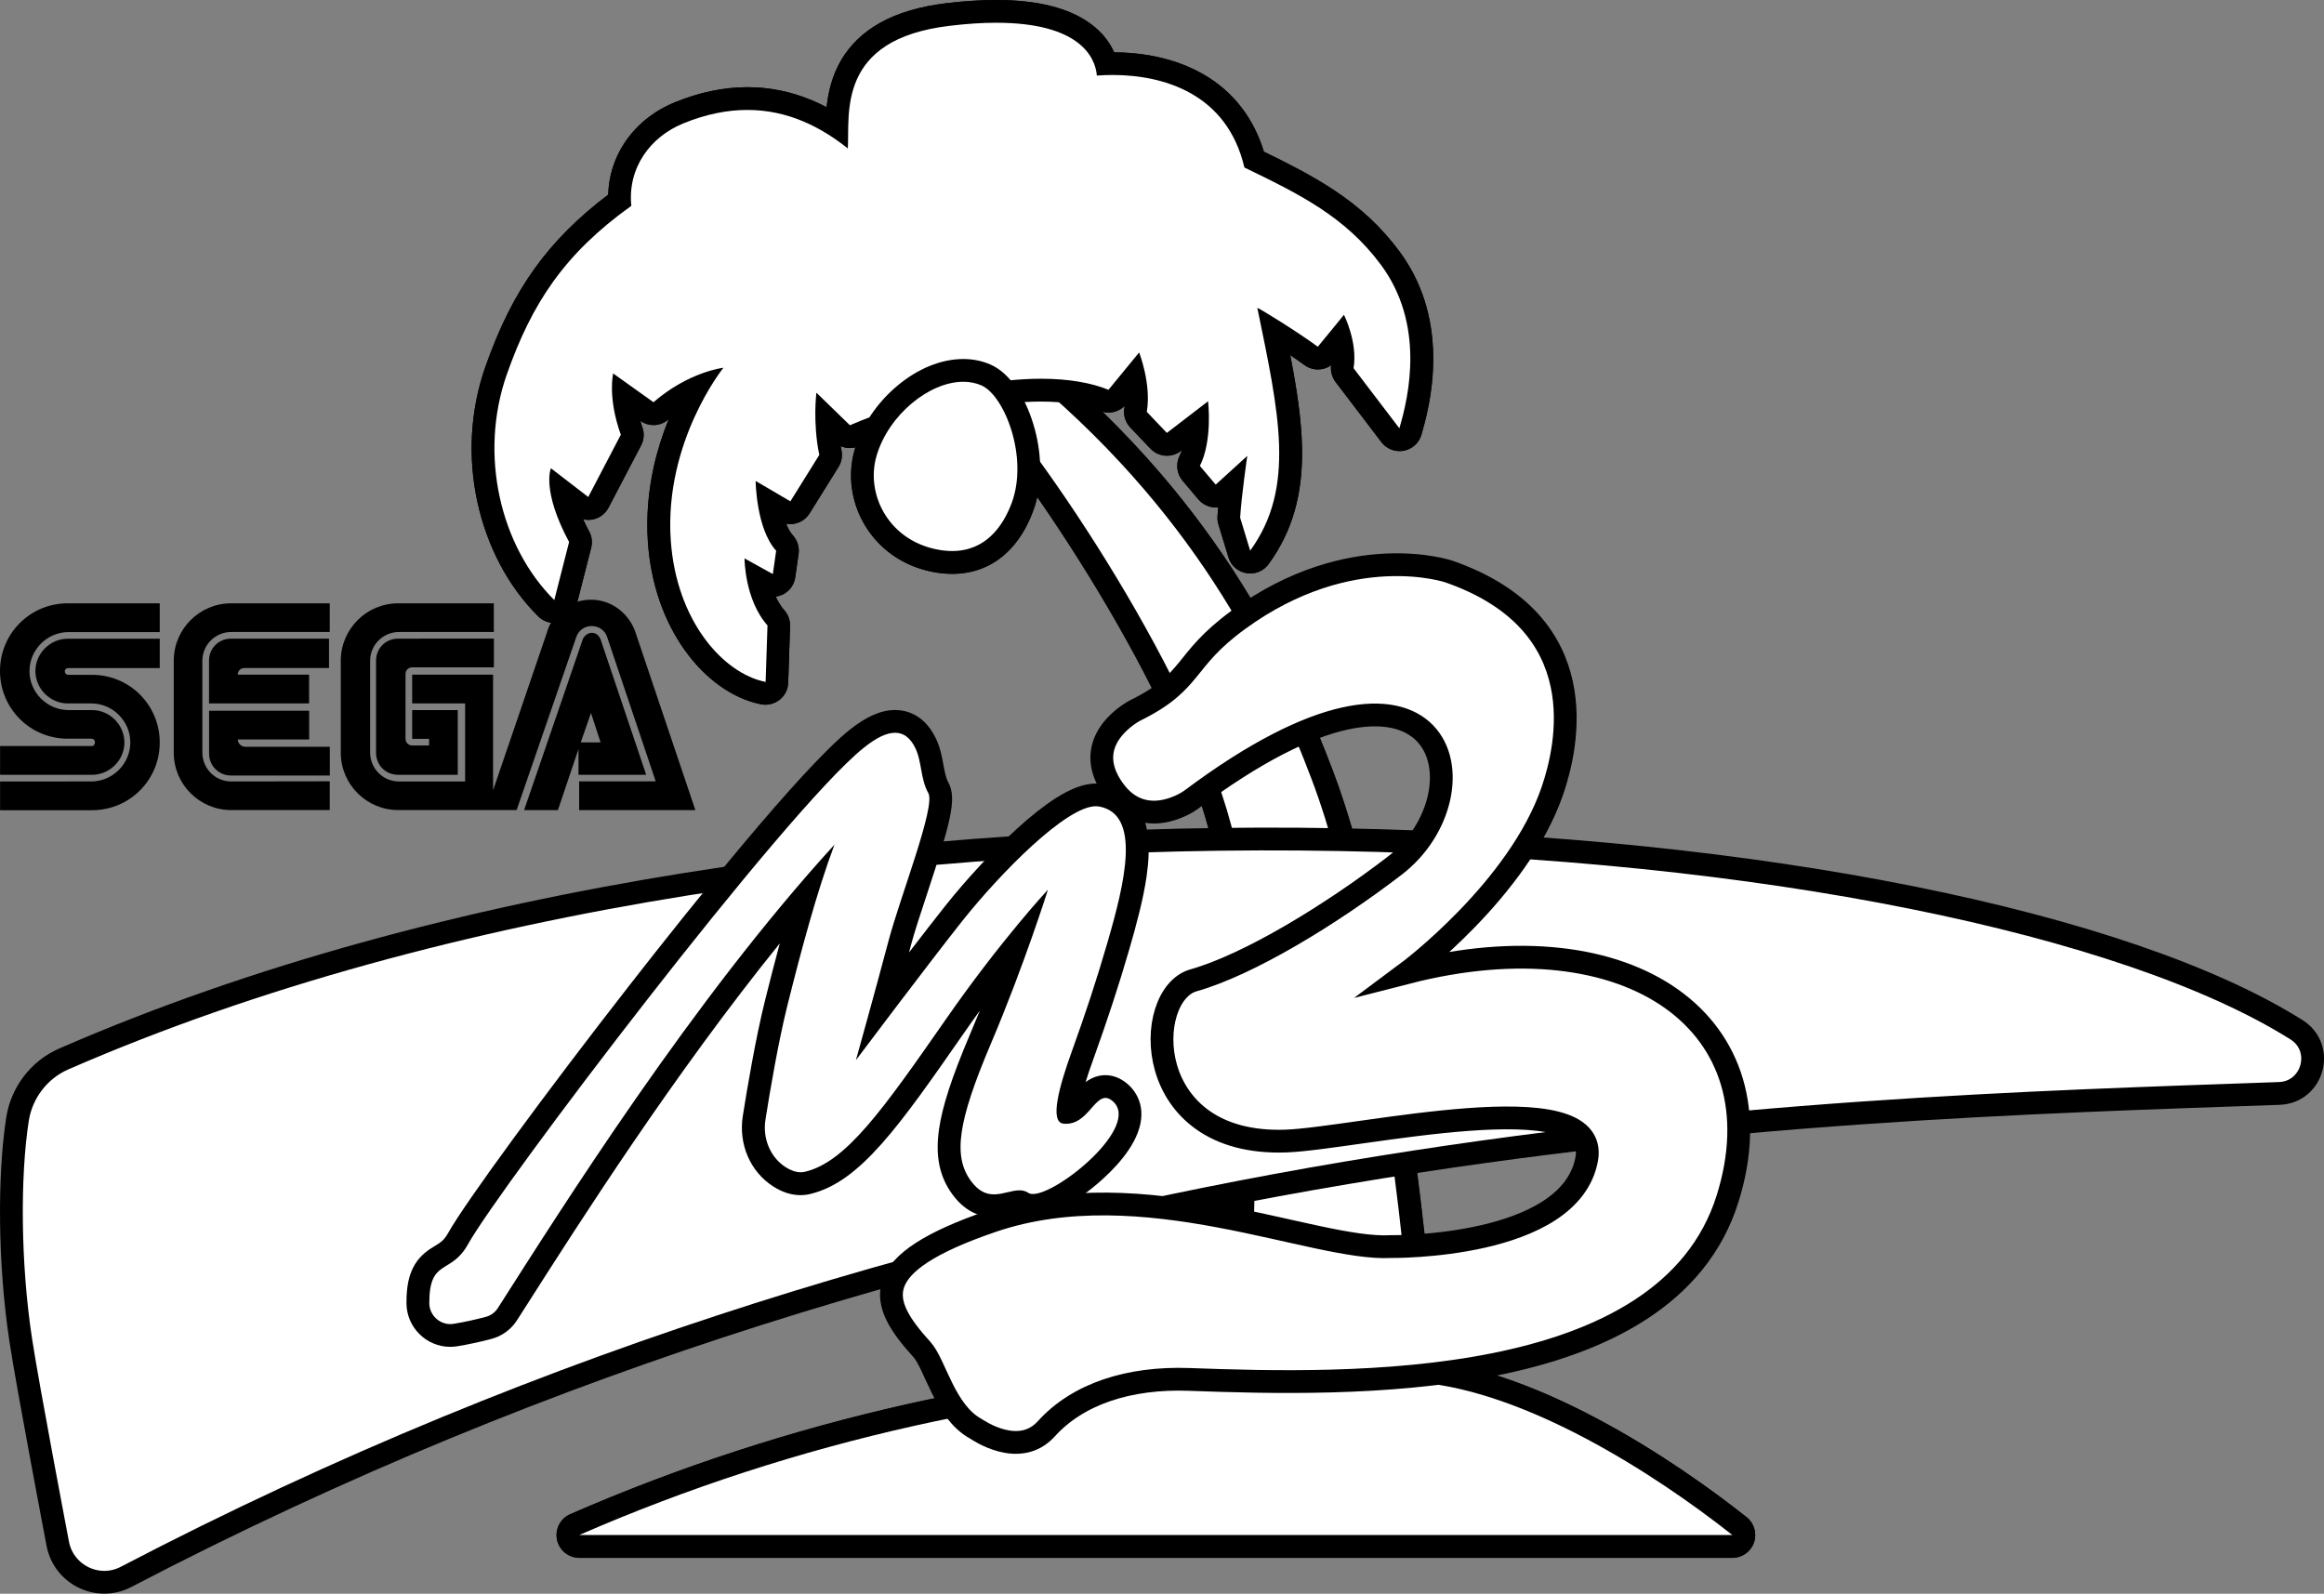 <?xml version="1.0" encoding="utf-8"?>
<!-- Generator: Adobe Illustrator 25.4.1, SVG Export Plug-In . SVG Version: 6.00 Build 0)  -->
<svg version="1.1" id="Layer_1" xmlns="http://www.w3.org/2000/svg" xmlns:xlink="http://www.w3.org/1999/xlink" x="0px" y="0px"
	 viewBox="0 0 3216.7 2206.3" style="enable-background:new 0 0 3216.7 2206.3;" xml:space="preserve">
<rect x="0" y="0" width="3216.7" height="2206.3" fill="#808080" stroke="none"/>
<style type="text/css">
	.st0{fill:#FFFFFF;}
	.st1{fill:#FFFFFF;stroke:#000000;stroke-width:31.537;stroke-miterlimit:10;}
</style>
<g>
	<g>
		<g>
			<g>
				<g>
					<path d="M801.8,2140.8c-7.5,0-13.9-5.2-15.4-12.5s2.3-14.7,9.1-17.7c147.2-64.3,302.3-115,461-150.8
						c150-33.8,302.9-54.3,454.8-60.8c6.7-114,27.1-531.9-17.5-733c-22.8-102.6-84.4-224.1-132.1-307.9
						c-41.9-73.6-91-149.8-137.7-214c0.6,19.3-1.9,39.3-8.9,58c-8,21.3-18.9,38.5-32.4,51.2c-17.8,16.7-39.6,25.2-64.7,25.2
						c-8.4,0-17.3-1-26.4-2.9c-34.8-7.4-63.6-27.6-81.1-56.9c-16.8-28.1-21.3-61.7-12.3-92.2c3.7-12.5,9.1-24.7,16-36.2
						c-12.6,4.7-23.5,9-31.5,12.6c-2.1,0.9-4.2,1.4-6.4,1.4c-4,0-8-1.5-11-4.5l-21.1-20.5c0.3,13.6,1.6,30.1,5.1,47.1
						c0.8,4,0.1,8.1-2.1,11.5l-40,64.2c-3,4.8-8.1,7.4-13.4,7.4c-2.7,0-5.5-0.7-8-2.2l-21.7-12.7c3.1,20,9.5,43.6,21.6,56.9
						c3.2,3.5,4.6,8.2,4,12.8l-4.6,32.3c-0.7,5.1-3.9,9.6-8.6,11.9c-2.2,1.1-4.6,1.7-7,1.7c-2.6,0-5.3-0.7-7.6-2l-12.4-6.8
						c3.5,16.9,10.4,38,24.4,53.7c2.7,3,4.1,7,4,11l-2.6,78.2c-0.2,4.6-2.3,9-6,11.8c-2.8,2.2-6.3,3.4-9.8,3.4c-1,0-2.1-0.1-3.1-0.3
						c-34.8-7-68.5-30.9-94.9-67.4c-28.4-39.2-45.3-88.7-49-143.2c-2.8-40.8,0.9-104.7,34.4-178.1c5.8-12.7,11.7-24,17.2-33.6
						c-14.6,6.6-31.9,16.6-49.3,31.7c-2.9,2.5-6.6,3.8-10.3,3.8c-3.2,0-6.4-1-9.2-2.9l-32-22.9c0.9,12.8,3.8,29.7,11,49.8
						c1.5,4.1,1.2,8.7-0.9,12.6l-45.1,86.2c-2.2,4.1-6,7.1-10.6,8.1c-1.1,0.2-2.3,0.4-3.4,0.4c-3.4,0-6.8-1.1-9.6-3.3l-27-20.8
						c2.6,14.4,9,35.2,24,63.1c1.9,3.5,2.4,7.5,1.4,11.4l-20.5,80.4c-1.4,5.5-5.6,9.8-11.1,11.3c-1.4,0.4-2.8,0.6-4.2,0.6
						c-4.1,0-8.1-1.6-11.1-4.6c-38.8-38.6-67.1-91.9-79.8-150.3c-13.1-60.2-9.5-122,10.4-178.5c18.9-53.8,40-95.9,66.4-132.6
						c27.4-38.1,60.8-71,104.6-103.2c-1.5-52.7,29.9-99.5,81.9-120.9c32.3-13.3,64.3-20,95.1-20c43.2,0,84,12.7,123.7,38.6
						c0.5-25.3,3.2-56.2,20-84.4c11-18.5,27-33.6,47.4-45.1c22.7-12.7,51.8-21.3,86.5-25.4c24-2.8,46.5-4.3,66.8-4.3
						c53.3,0,93.8,9.9,120.5,29.4c18.9,13.8,27.6,30,31.6,43.1c3-0.1,6-0.1,8.9-0.1c30.8,0,75.9,4.8,116.2,27.5
						c40.3,22.7,67.1,58.2,79.8,105.4c70.7,34.2,137.2,67.6,188.1,136.2c46.4,62.6,56.2,145.7,28.1,240.2c-1.7,5.7-6.4,10-12.3,11
						c-1,0.2-1.9,0.3-2.8,0.3c-4.9,0-9.5-2.3-12.5-6.2l-63.4-83.2c-2.6-3.5-3.7-7.9-3-12.2c2.3-13.7,0.1-28.2-3-39.9
						c-6.7,8.2-13.9,16.9-18.8,22.8c-3.1,3.7-7.6,5.6-12.1,5.6c-3.3,0-6.6-1-9.4-3.1c-13.9-10.2-34.7-23.9-51.7-34.6
						c12.4,60.7,22.4,114,23.3,162.6c1.1,61-12.6,108.9-43.2,151c-3,4.1-7.8,6.5-12.8,6.5c-0.9,0-1.7-0.1-2.6-0.2
						c-5.9-1-10.7-5.2-12.5-11l-13.9-45.7c-0.5-1.8-0.8-3.7-0.7-5.6c0.8-12.8,2.5-29,4.3-43.8l-11.8,10.7c-2.9,2.6-6.7,4.1-10.6,4.1
						c-0.3,0-0.7,0-1,0c-4.3-0.3-8.2-2.3-11-5.5l-21.9-25.9c-4.1-4.8-4.9-11.6-2.1-17.2c7.7-15.4,10.2-35.2,10.7-51.3l-32.7,25.1
						c-2.8,2.2-6.2,3.3-9.6,3.3c-4.2,0-8.3-1.7-11.4-4.9l-27.8-29.2c-3.4-3.6-5-8.6-4.1-13.6c2.7-15.6,0.8-32.5-2-46.2l-23.3,28.4
						c-3.1,3.7-7.6,5.8-12.2,5.8c-2,0-4-0.4-5.9-1.2c-15.5-6.3-34.5-10.6-55.9-12.7c91.6,82,169.6,174,232.3,273.8
						c61.8,98.4,99.4,189,125.3,256.9c92,241.5,134.5,704.4,144.4,826.7c66.6,7.3,143.2,33.7,228,78.6
						c85.7,45.4,159,98.6,205.3,135.2c5.3,4.2,7.3,11.2,5.1,17.5s-8.2,10.6-14.9,10.6H801.8V2140.8z"/>
					<path d="M1378.9,31.5c113.2,0,137,45.9,139.3,73.1c7-0.5,14.2-0.8,21.7-0.8c69.7,0,158.5,25.1,182.5,128.1
						c76.9,37.1,139.8,68.4,188.9,134.6c61,82.2,39.1,181,25.6,226.4l-63.4-83.2c6-35.8-13.3-73.9-13.3-73.9S1835.7,466,1824,480
						c-27.1-20.1-81.7-53.8-83.7-53.8l0,0c29.8,145.2,53.7,248.6-9.9,336.1l-13.9-45.7c2-31.8,9.9-85.5,9.9-85.5l-43.8,39.8
						l-21.9-25.9c17.9-35.8,11.3-89.5,11.3-89.5l-57,43.8l-27.8-29.2c6.6-38.4-10.6-82.2-10.6-82.2l-42.4,51.7
						c-24.1-9.8-55.6-15.3-93.3-15.3c-3.9,0-7.8,0.1-11.8,0.2c0.6,0.7,1.3,1.3,1.9,2c235.8,198.8,330.5,410.2,384.3,551.5
						c95,249.4,136.8,737.1,144.5,836h5.4c146.7,12.9,321.8,123.6,432.7,211.2h-1596c297.7-130,615.9-199.4,924.4-210.8
						c5.8-93.4,30.1-539.4-17-751.6c-41.1-184.9-210.6-453-315.5-584.3c14.4,33.8,20.9,80,6.6,118.3c-12.2,32.4-36.2,66.2-82.3,66.2
						c-7.1,0-14.8-0.8-23.1-2.6c-65.6-13.9-97-76.8-81.5-129.3c8.7-29.6,28.1-56.1,51.3-74.7c-34.6,11.1-69.2,23.8-88.4,32.3
						l-46.4-45.1c0,0-5.3,41.1,4,86.2l-40,64.2l-48.1-28.2c0,0,0.6,66.1,28.4,96.6l-4.6,32.3l-39.2-21.7c0,0,0,57,31.8,92.8
						l-2.6,78.2c-59.7-11.9-123.8-85.8-131.3-196.2c-9.3-136.6,72.9-238.7,72.9-238.7s-47.7,5.3-96.8,47.7L848.7,517
						c0,0-8,33.1,10.6,84.8L814.2,688l-51.7-39.8c0,0-13.3,30.5,25.2,102.1l-20.5,80.4c-74.8-74.4-104.7-201.4-65.7-312.4
						C736,420.2,781,351.3,873.8,285c-5.3-53,26.5-95.5,71.6-114c32.3-13.3,61.9-18.8,89.1-18.8c57.1,0,103,24.6,139,53.3
						c2.7-47.7-15.9-151.1,140.5-169.7C1338.4,32.8,1359.9,31.5,1378.9,31.5 M1378.9,0L1378.9,0c-20.9,0-44,1.5-68.6,4.4
						c-36.7,4.4-67.8,13.5-92.3,27.3c-22.9,12.8-40.8,29.9-53.3,50.8c-12.9,21.7-18.3,44.9-20.6,65.9c-6.6-3.4-13.2-6.6-19.9-9.4
						c-28.9-12.2-59.1-18.3-89.6-18.3c-32.9,0-66.9,7.1-101.1,21.2c-28.8,11.9-52.7,31.2-69,55.9c-14.2,21.5-21.9,46-22.6,71.7
						c-41.6,31.4-75,64.9-101.6,101.9c-27.3,38-49.1,81.4-68.5,136.6c-10.5,30-16.7,61.6-18.5,94c-1.6,31.2,0.9,62.5,7.6,93.1
						c6.6,30.3,17.1,59.2,31.1,85.9c14.4,27.3,32.2,51.6,53,72.2c6,6,14,9.2,22.2,9.2c2.8,0,5.6-0.4,8.4-1.1
						c10.9-3,19.4-11.6,22.2-22.6l20.5-80.4c1.9-7.6,1-15.8-2.8-22.7c-3.2-5.9-5.9-11.5-8.3-16.7c2.3,0.5,4.7,0.8,7.1,0.8
						c2.3,0,4.5-0.2,6.8-0.7c9.1-2,16.8-7.9,21.2-16.2l45.1-86.2c4.1-7.8,4.7-17,1.7-25.3c-1.1-3-2-5.9-2.9-8.7
						c5.5,3.9,11.9,5.9,18.3,5.9c7.4,0,14.7-2.6,20.6-7.7c0.2-0.2,0.4-0.3,0.6-0.5c-8.8,21.6-15.8,43.7-20.7,65.8
						c-7.7,34.8-10.5,69.7-8.2,103.9c3.9,57.4,21.9,109.8,52,151.4c14,19.4,30.1,35.6,47.8,48.2c18.2,13,37.3,21.5,56.7,25.4
						c2.1,0.4,4.1,0.6,6.2,0.6c7,0,14-2.4,19.6-6.8c7.3-5.7,11.6-14.4,11.9-23.7l2.6-78.2c0.3-8.1-2.6-16-7.9-22
						c-4.9-5.5-8.8-12.1-12-18.9c3.4-0.5,6.7-1.5,9.9-3c9.3-4.6,15.7-13.5,17.2-23.8l4.6-32.3c1.3-9.3-1.6-18.7-7.9-25.7
						c-3.4-3.7-6.5-9.2-9.3-16.1c1.9,0.3,3.8,0.5,5.6,0.5c10.5,0,20.8-5.3,26.8-14.9l40-64.2c4.3-6.9,5.7-15.1,4.1-23
						c-0.4-2-0.8-3.9-1.1-5.9c4,1.8,8.3,2.7,12.7,2.7c2.6,0,5.2-0.3,7.8-1c-0.3,1-0.6,2-0.9,3c-10.2,34.7-5.1,72.8,13.9,104.7
						c19.8,33.1,52.2,56,91.4,64.3c10.2,2.2,20.1,3.2,29.6,3.2c15.1,0,29.5-2.7,42.6-8.1c12-4.9,23.1-12.1,32.9-21.3
						c15.3-14.4,27.5-33.6,36.3-57.2c2.4-6.4,4.4-13,5.9-19.8c38.7,55.7,77.9,117.7,112.3,178.1c67.6,118.8,112.7,223.8,130.4,303.5
						c42.6,191.5,25.3,583.9,18,714.4c-148.1,7.2-297.1,27.5-443.3,60.5c-159.6,36-315.7,87.1-463.8,151.7
						c-13.7,6-21.3,20.7-18.3,35.3c3.1,14.6,15.9,25.1,30.9,25.1h1596c13.4,0,25.4-8.5,29.8-21.2c4.4-12.7,0.3-26.8-10.2-35.1
						c-46.8-37-120.9-90.8-207.7-136.8c-81.1-43-155.2-69.4-220.7-78.7c-5.6-67.1-17.5-194.7-37.6-337
						c-29.8-211.6-65.7-373.5-106.8-481.3c-26.1-68.6-64.2-160.2-126.7-259.7c-33-52.6-70.5-103.4-111.2-150.9
						c-25.3-29.5-52.3-58.2-80.8-86c2.7,0.7,5.4,1.1,8.1,1.1c8.3,0,16.4-3.3,22.4-9.3c-0.1,1-0.3,2-0.4,2.9
						c-1.7,9.8,1.4,19.9,8.3,27.1l27.8,29.2c6.2,6.5,14.5,9.8,22.8,9.8c6.7,0,13.5-2.1,19.2-6.5l1.6-1.2c-0.9,2.7-2,5.4-3.2,7.8
						c-5.6,11.3-4,24.8,4.1,34.5l21.9,25.9c5.5,6.5,13.5,10.5,22,11.1c0.7,0,1.4,0.1,2.1,0.1c1.1,0,2.2-0.1,3.3-0.2
						c-0.4,4.3-0.7,8.5-1,12.4c-0.2,3.8,0.2,7.5,1.3,11.1l13.9,45.7c3.5,11.4,13.1,19.9,24.9,21.9c1.7,0.3,3.5,0.4,5.2,0.4
						c10,0,19.5-4.7,25.5-13c32.7-45,47.4-96,46.2-160.6c-0.7-39.7-7.3-82.1-16.3-128.7c7.2,4.9,14,9.6,19.6,13.7
						c5.6,4.2,12.2,6.2,18.7,6.2s12.9-2,18.3-5.8c-1.1,8.2,1.2,16.6,6.2,23.2L1912,612c6,7.9,15.3,12.4,25.1,12.4
						c1.9,0,3.8-0.2,5.7-0.5c11.7-2.1,21.2-10.7,24.5-22c11.4-38.5,16.8-74.1,16.4-108.7c-0.6-55.4-16.4-104.3-46.9-145.4
						c-24.9-33.5-54.1-60.8-92-85.7c-30.3-19.9-64.2-37-95.5-52.2c-6.9-22.6-17.1-42.9-30.4-60.4c-14.6-19.3-33.1-35.3-54.9-47.6
						c-23.6-13.3-63.8-29.2-121.9-29.5c-5.9-13.1-15.9-27.4-33.1-39.9C1479.3,10.9,1435.6,0,1378.9,0L1378.9,0L1378.9,0z"/>
				</g>
			</g>
			<g>
				<g id="path2658_00000007405547981594474160000001029395520927328141_">
					<path class="st0" d="M1846.5,1984.7c-1.6,0-3.1-0.2-4.6-0.7l-121.5-37.3c-7-2.2-11.6-8.9-11.1-16.2
						c0.1-1.3,9.2-134.4,11.8-294.7c2.4-147.4-0.4-348.5-27.4-469.8c-20.5-92.3-78-219.6-161.8-358.5
						c-55.4-91.8-137.1-211-194.6-270.3c-3.4-3.5-5-8.3-4.3-13.1c1.5-10.8,3.7-23.2,8.2-33.1c8.6-18.6,22.9-21.3,30.6-21.3
						c17.9,0,39.4,13.9,69.8,45c104.9,88.6,193.4,189.6,263,300.5c61.8,98.4,99.4,189,125.3,256.9
						c44.4,116.6,82.6,296.6,113.6,534.9c23,177.1,33.1,322,33.2,323.4c0.5,7.2-4,13.8-10.9,16.1l-114.5,37.3
						C1849.8,1984.4,1848.2,1984.7,1846.5,1984.7z"/>
					<path d="M1371.8,485.5c11.9,0,30.2,11.2,59,40.8c235.8,198.8,330.5,410.2,384.3,551.5c106.1,278.4,145.8,853.8,145.8,853.8
						l-114.5,37.3l-121.5-37.3c0,0,36.9-531.3-15.9-769c-47.7-214.8-268.6-541.6-360.5-636.3
						C1351.7,504.5,1356.3,485.5,1371.8,485.5 M1371.8,454c-19.5,0-35.9,11.1-44.9,30.5c-5.5,11.7-7.9,25.6-9.6,37.6
						c-1.3,9.6,1.8,19.3,8.6,26.3c22.2,22.9,52.6,60.5,85.5,105.7c36.1,49.6,73,105.6,106.9,161.7c38.7,64.2,71.9,125.9,98.5,183.4
						c30,64.8,50.7,122.1,61.4,170.3c21.1,94.8,30.4,256,27,466.3c-2.6,159.8-11.7,292.4-11.8,293.7c-1,14.6,8.2,28,22.2,32.3
						l121.5,37.3c3,0.9,6.1,1.4,9.2,1.4c3.3,0,6.6-0.5,9.8-1.5l114.5-37.3c13.8-4.5,22.7-17.7,21.7-32.2
						c-0.1-1.4-10.3-146.9-33.3-324.4c-13.6-104.4-28.9-199.5-45.5-282.6c-21-104.7-44.2-190.8-69-255.9
						c-26.1-68.6-64.2-160.2-126.7-259.7c-33-52.6-70.5-103.4-111.2-150.9c-46.1-53.8-98.1-105.2-154.4-152.7
						C1418.6,468.7,1394.5,454,1371.8,454L1371.8,454z"/>
				</g>
				<g id="path2660_00000024687238239622544770000014839404400329661848_">
					<path class="st0" d="M1059.5,959.7c-1,0-2.1-0.1-3.1-0.3c-34.8-7-68.5-30.9-94.9-67.4c-28.4-39.2-45.3-88.7-49-143.2
						c-5-73.8,15.9-137.6,34.4-178.1c5.8-12.7,11.7-24,17.2-33.6c-14.6,6.6-31.9,16.6-49.3,31.7c-2.9,2.6-6.6,3.8-10.3,3.8
						c-3.2,0-6.4-1-9.2-2.9l-32-22.9c0.9,12.8,3.8,29.7,11,49.8c1.5,4.1,1.2,8.7-0.9,12.6l-45.1,86.2c-2.2,4.1-6,7.1-10.6,8.1
						c-1.1,0.2-2.3,0.4-3.4,0.4c-3.4,0-6.8-1.1-9.6-3.3l-27-20.8c2.6,14.4,9,35.2,24,63.1c1.9,3.5,2.4,7.5,1.4,11.4l-20.5,80.4
						c-1.4,5.5-5.6,9.8-11.1,11.3c-1.4,0.4-2.8,0.6-4.2,0.6c-4.1,0-8.1-1.6-11.1-4.6c-38.8-38.6-67.1-91.9-79.8-150.3
						c-13.1-60.2-9.5-122,10.4-178.5c18.9-53.8,40-95.9,66.4-132.6c27.4-38.1,60.8-71,104.6-103.2c-1.5-52.7,29.9-99.5,81.9-120.9
						c32.3-13.3,64.3-20,95.1-20c43.2,0,84,12.7,123.7,38.6c0.5-25.3,3.2-56.2,20-84.4c11-18.5,27-33.6,47.4-45.1
						c22.7-12.7,51.8-21.3,86.5-25.4c24-2.8,46.5-4.3,66.8-4.3c53.3,0,93.8,9.9,120.5,29.4c18.9,13.8,27.6,30,31.5,43.1
						c3-0.1,6-0.1,8.9-0.1c30.8,0,76,4.8,116.2,27.5c40.3,22.7,67.1,58.2,79.8,105.4c70.7,34.2,137.2,67.6,188.1,136.2
						c46.4,62.6,56.2,145.7,28.1,240.2c-1.7,5.7-6.4,10-12.3,11c-1,0.2-1.9,0.3-2.8,0.3c-4.9,0-9.5-2.3-12.5-6.2l-63.4-83.2
						c-2.6-3.5-3.7-7.9-3-12.2c2.2-13.3,0.1-27.8-3-39.9c-6.7,8.2-13.9,16.9-18.8,22.8c-3.1,3.7-7.6,5.6-12.1,5.6
						c-3.3,0-6.6-1-9.4-3.1c-13.9-10.2-34.7-23.9-51.7-34.6c12.4,60.7,22.4,114,23.3,162.6c1.1,61-12.6,108.9-43.2,151
						c-3,4.1-7.8,6.5-12.8,6.5c-0.9,0-1.7-0.1-2.6-0.2c-5.9-1-10.7-5.2-12.5-11l-13.9-45.7c-0.5-1.8-0.8-3.7-0.7-5.6
						c0.8-12.8,2.5-29,4.3-43.8l-11.8,10.7c-2.9,2.6-6.7,4.1-10.6,4.1c-0.3,0-0.7,0-1,0c-4.3-0.3-8.2-2.3-11-5.5l-21.9-25.9
						c-4.1-4.8-4.9-11.6-2.1-17.2c7.7-15.4,10.2-35.2,10.7-51.3l-32.7,25.1c-2.9,2.2-6.2,3.3-9.6,3.3c-4.2,0-8.3-1.7-11.4-4.9
						l-27.8-29.2c-3.4-3.6-5-8.6-4.1-13.6c2.7-15.6,0.8-32.6-2-46.3l-23.3,28.4c-3.1,3.7-7.6,5.8-12.2,5.8c-2,0-4-0.4-5.9-1.2
						c-22.8-9.3-53-14.2-87.4-14.2c-28.5,0-59.9,3.3-93.2,9.7c-40.4,7.8-128.6,37.1-165,53.3c-2.1,0.9-4.2,1.4-6.4,1.4
						c-4,0-8-1.5-11-4.5l-21.1-20.5c0.3,13.6,1.6,30.1,5.1,47.1c0.8,4,0.1,8.1-2.1,11.5l-40,64.2c-3,4.8-8.1,7.4-13.4,7.4
						c-2.7,0-5.5-0.7-8-2.2l-21.7-12.7c3.1,20,9.5,43.6,21.6,56.9c3.2,3.5,4.6,8.2,4,12.8l-4.6,32.3c-0.7,5.1-3.9,9.6-8.6,11.9
						c-2.2,1.1-4.6,1.7-7,1.7c-2.6,0-5.3-0.7-7.6-2l-12.4-6.8c3.5,16.9,10.4,38,24.4,53.7c2.7,3,4.1,7,4,11l-2.6,78.2
						c-0.2,4.6-2.3,9-6,11.8C1066.4,958.5,1063,959.7,1059.5,959.7z"/>
					<path d="M1378.9,31.5c113.2,0,137,45.9,139.3,73.1c6.9-0.5,14.2-0.8,21.7-0.8c69.7,0,158.5,25.1,182.5,128.1
						c76.9,37.1,139.8,68.4,188.9,134.6c61,82.2,39.1,181,25.6,226.4l-63.4-83.2c6-35.8-13.3-73.9-13.3-73.9S1835.7,466,1824,480
						c-27.1-20.1-81.7-53.8-83.7-53.8l0,0c29.8,145.2,53.7,248.6-9.9,336.1l-13.9-45.7c2-31.8,9.9-85.5,9.9-85.5l-43.7,39.8
						l-21.9-25.9c17.9-35.8,11.3-89.5,11.3-89.5l-57,43.8l-27.8-29.2c6.6-38.4-10.6-82.2-10.6-82.2l-42.4,51.7
						c-24.1-9.8-55.6-15.3-93.3-15.3c-28.6,0-60.8,3.2-96.2,10c-43.3,8.4-132.6,38.5-168.4,54.4l-46.4-45.1c0,0-5.3,41.1,4,86.2
						l-40,64.2l-48.1-28.2c0,0,0.6,66.1,28.4,96.6l-4.6,32.3l-39.2-21.7c0,0,0,57,31.8,92.8l-2.6,78.2
						c-59.7-11.9-123.8-85.8-131.3-196.2c-9.3-136.6,72.9-238.7,72.9-238.7s-47.7,5.3-96.8,47.7L848.7,517c0,0-8,33.1,10.6,84.8
						L814.2,688l-51.7-39.8c0,0-13.3,30.5,25.2,102.1l-20.5,80.4c-74.8-74.4-104.7-201.4-65.7-312.4C736,420.2,781,351.3,873.8,285
						c-5.3-53,26.5-95.5,71.6-114c32.3-13.3,61.9-18.8,89.1-18.8c57.1,0,103,24.6,139,53.3c2.7-47.7-15.9-151.1,140.5-169.7
						C1338.4,32.8,1359.9,31.5,1378.9,31.5 M1378.9,0L1378.9,0L1378.9,0L1378.9,0c-20.9,0-44,1.5-68.6,4.4
						c-36.7,4.4-67.8,13.5-92.3,27.3c-22.9,12.8-40.8,29.9-53.3,50.8c-12.9,21.7-18.3,44.9-20.6,65.9c-6.6-3.4-13.2-6.6-19.9-9.4
						c-28.9-12.2-59.1-18.3-89.7-18.3c-32.9,0-66.9,7.1-101.1,21.2c-28.8,11.9-52.7,31.2-69,55.9c-14.2,21.5-21.9,46-22.6,71.7
						c-41.6,31.4-75,64.9-101.6,101.9c-27.3,38-49.1,81.4-68.5,136.6c-10.5,30-16.7,61.6-18.5,94c-1.6,31.2,0.9,62.5,7.6,93.1
						c6.6,30.3,17.1,59.2,31.1,85.9c14.4,27.3,32.2,51.6,53,72.2c6,6,14,9.2,22.2,9.2c2.8,0,5.6-0.4,8.4-1.1
						c10.9-3,19.4-11.6,22.2-22.6l20.5-80.4c1.9-7.6,1-15.8-2.8-22.7c-3.2-5.9-5.9-11.5-8.3-16.7c2.3,0.5,4.7,0.8,7.1,0.8
						c2.3,0,4.5-0.2,6.8-0.7c9.1-2,16.9-7.9,21.2-16.2l45.1-86.2c4.1-7.8,4.7-17,1.7-25.3c-1.1-3-2-5.9-2.9-8.8
						c5.5,3.9,11.9,5.9,18.3,5.9c7.4,0,14.7-2.6,20.6-7.7c0.2-0.2,0.4-0.3,0.6-0.5c-8.8,21.6-15.8,43.7-20.7,65.8
						c-7.7,34.8-10.5,69.7-8.2,103.9c3.9,57.4,21.9,109.8,52,151.4c14,19.4,30.1,35.6,47.8,48.2c18.2,13,37.3,21.5,56.7,25.4
						c2.1,0.4,4.1,0.6,6.2,0.6c7,0,14-2.4,19.6-6.8c7.3-5.7,11.6-14.4,11.9-23.7l2.6-78.2c0.3-8.1-2.6-16-7.9-22
						c-4.9-5.5-8.8-12.1-12-18.9c3.4-0.5,6.7-1.5,9.9-3c9.3-4.6,15.7-13.5,17.2-23.8l4.6-32.3c1.3-9.3-1.6-18.7-7.9-25.7
						c-3.7-4-6.8-9.6-9.3-16.1c1.9,0.3,3.8,0.5,5.7,0.5c10.5,0,20.8-5.3,26.8-14.9l40-64.2c4.3-6.9,5.7-15.1,4.1-23
						c-0.4-2-0.8-3.9-1.1-5.9c4,1.8,8.3,2.7,12.7,2.7c4.3,0,8.7-0.9,12.8-2.7c35.7-15.9,122.1-44.6,161.6-52.2
						c32.4-6.3,62.7-9.4,90.2-9.4c32.4,0,60.5,4.5,81.5,13c3.9,1.6,7.9,2.3,11.9,2.3c8.3,0,16.4-3.3,22.4-9.3c-0.1,1-0.3,2-0.4,2.9
						c-1.7,9.8,1.4,19.9,8.3,27.1l27.8,29.2c6.2,6.5,14.5,9.8,22.8,9.8c6.7,0,13.5-2.1,19.2-6.5l1.6-1.2c-0.9,2.7-2,5.4-3.2,7.8
						c-5.6,11.3-4,24.8,4.1,34.5l21.9,25.9c5.5,6.5,13.5,10.5,22,11.1c0.7,0,1.4,0.1,2.1,0.1c1.1,0,2.2-0.1,3.3-0.2
						c-0.4,4.3-0.7,8.5-1,12.4c-0.2,3.8,0.2,7.5,1.3,11.1l13.9,45.7c3.5,11.4,13.1,19.9,24.9,21.9c1.7,0.3,3.5,0.4,5.2,0.4
						c10,0,19.5-4.7,25.5-13c32.7-45,47.4-96,46.2-160.6c-0.7-39.7-7.3-82.1-16.3-128.7c7.2,4.9,14,9.6,19.6,13.7
						c5.6,4.2,12.2,6.2,18.7,6.2s12.9-2,18.3-5.8c-1.1,8.2,1.2,16.6,6.2,23.2l63.4,83.2c6,7.9,15.3,12.4,25.1,12.4
						c1.9,0,3.8-0.2,5.7-0.5c11.7-2.1,21.2-10.7,24.5-22c11.4-38.5,16.8-74.1,16.4-108.7c-0.6-55.4-16.4-104.3-46.9-145.4
						c-24.9-33.5-54.1-60.8-92-85.7c-30.3-19.9-64.2-37-95.5-52.2c-6.9-22.6-17.1-42.9-30.4-60.4c-14.6-19.3-33.1-35.3-54.9-47.6
						c-23.6-13.3-63.8-29.2-121.9-29.5c-5.9-13.1-15.9-27.4-33.1-39.9C1479.3,10.9,1435.6,0,1378.9,0L1378.9,0z"/>
				</g>
				<g id="path2664_00000003796305111333382230000006425029953743847815_">
					<path class="st0" d="M1317.9,778.6c-8.4,0-17.3-1-26.4-2.9c-34.8-7.4-63.6-27.6-81.1-56.9c-16.8-28.1-21.3-61.7-12.3-92.2
						c8.9-30.1,27.9-58.6,53.7-80.2c25.8-21.6,54.8-33.6,81.5-33.6c11.2,0,21.8,2.1,31.4,6.3c20.2,8.8,39.6,36.7,50.5,72.8
						c11.7,38.4,11.6,78.6-0.3,110.3c-8,21.3-18.9,38.5-32.4,51.2C1364.8,770.1,1343,778.6,1317.9,778.6z"/>
					<path d="M1333.3,528.5c8.8,0,17.3,1.6,25.1,5c31.8,13.9,65.6,99.4,41.8,163.1c-12.2,32.4-36.2,66.2-82.3,66.2
						c-7.2,0-14.8-0.8-23.1-2.6c-65.6-13.9-97-76.8-81.5-129.3C1230,574.1,1286.4,528.5,1333.3,528.5 M1333.3,497L1333.3,497
						c-30.5,0-63,13.2-91.6,37.3c-28.1,23.6-49,54.8-58.7,87.8c-10.2,34.7-5.1,72.8,13.9,104.7c19.8,33.1,52.2,56,91.4,64.3
						c10.2,2.2,20.1,3.2,29.6,3.2c15.1,0,29.5-2.7,42.6-8.1c12-4.9,23.1-12.1,32.9-21.3c15.3-14.4,27.5-33.6,36.3-57.2
						c7.1-18.8,10.4-39.7,10-62c-0.3-19.2-3.6-39.4-9.4-58.4c-5.5-18.2-13.2-35-22.3-48.7c-11-16.5-23.4-27.9-37-33.9
						C1359.4,499.6,1346.8,497,1333.3,497L1333.3,497z"/>
				</g>
			</g>
			<g id="path2662_00000065766636681067625980000017790918038371355315_">
				<path class="st0" d="M801.8,2140.8c-7.5,0-13.9-5.2-15.4-12.5s2.3-14.7,9.1-17.7c148.8-65,305.6-116.1,466-152
					c156.4-35,315.9-55.3,474-60.6c0.2,0,0.3,0,0.5,0h229.1c0.5,0,0.9,0,1.4,0.1c68.4,6,147.7,32.7,235.8,79.4
					c85.7,45.4,159,98.6,205.3,135.2c5.3,4.2,7.3,11.2,5.1,17.5s-8.2,10.6-14.9,10.6L801.8,2140.8L801.8,2140.8z"/>
				<path d="M1965.1,1913.8c146.7,12.9,321.8,123.6,432.7,211.2h-1596c300.9-131.4,622.7-200.9,934.2-211.2H1965.1 M1965.1,1882.3
					H1736c-0.3,0-0.7,0-1,0c-159.1,5.3-319.5,25.8-476.9,60.9c-161.4,36.1-319.1,87.5-468.9,152.9c-13.7,6-21.3,20.7-18.3,35.3
					s15.9,25.1,30.9,25.1h1596c13.4,0,25.4-8.5,29.8-21.2c4.4-12.7,0.3-26.8-10.2-35.1c-46.8-37-120.9-90.8-207.7-136.8
					c-89.9-47.6-171.3-74.9-241.8-81.1C1966.9,1882.3,1966,1882.3,1965.1,1882.3L1965.1,1882.3z"/>
			</g>
			<path d="M1462.3,1519.8c0,0-5.1,23.6,4.4,33.2c9.5,9.5,23.2,1.5,38.5-11.7"/>
			<path d="M1929,1397.1c0,0-79.3,90.7-96,102.6l179.3-69.1"/>
			<path class="st1" d="M88.2,1466c1056.8-460.7,2621.5-335.5,3090.4-40.5c39.8,25,23.2,86.5-23.8,88.2
				c-663.4,23.7-1787.9,46.6-2980.4,669.3c-38.9,20.3-86.4-3-94.5-46.2c0,0-41-214.8-51.2-281.8c-16-105.2-16.7-226.5-4.5-305.5
				C29.9,1512.8,53.9,1481,88.2,1466z"/>
			<path class="st1" d="M1350.6,1977.9c3,1.7,60,41.7,97.7,0c43.8-48.5,114.8-71.3,197.4-68.3c220.3,8,661.1,19.4,745.5-250.3
				c75.4-240.9-134.3-392.2-443.3-313c0,0,154.2-114.7,201-252.2c20.2-59.3,61.6-231.4-143.2-302.8c0,0-135.8-46.8-291.6,66.7
				c-78,56.8-60.9,85.2-143,125.6c0,0-74.7,38.1-33.9,103.5s104,25.6,111.2,20.2c356.5-267.1,413-9.4,282.2,91
				c-88.4,67.9-202.1,137.2-278.6,158.8c-70.7,19.9-73.4,229.8,128,222.5c96.4-3.5,436.3-84.3,416.2,25
				c-22.9,124.4-271,121.1-271,121.1c-105.7,6-343.5-106.2-551.4-35.5c-176,59.9-157.6,112.1-98,177.7
				C1294.6,1888.4,1307.1,1953.9,1350.6,1977.9z"/>
			<g>
				<path class="st0" d="M623.3,1848.7c-24.7,0-44.8-20.1-44.9-44.7c0-20.4,2.8-34.3,9.2-45.1c6.4-10.7,15-16,22.6-20.6
					c8.3-5.1,16.2-9.9,23.7-23.4c43.8-78.8,440.5-603.1,551.7-692.1c20.3-16.2,37.7-24.1,53.2-24.1c12.4,0,29.8,5.1,41.9,29.4
					c5.5,11,7.6,22.5,9.6,33.5c1.9,10.5,3.7,20.5,8.4,28.9c8.8,15.8,0.5,47.8-30.7,142.4c-9.1,27.6-17.7,53.7-22.7,72.7
					c-7.1,27-15.7,58.4-23.4,86.5c32.4-42.8,73.1-96.1,97.5-126.8c29.7-37.4,66.6-77.1,98.7-106.4c43.3-39.4,75.5-58.5,98.7-58.5
					c2.3,0,4.7,0.2,6.8,0.6c17,3,30.1,11.5,38.7,25.4c24.3,39,6.3,111.7-14.2,182.7c-14,48.5-30.3,98.1-49.6,151.7
					c-8,22.2-13.5,39.8-16.8,54c-3.2,13.7-3.6,21.2-3.5,25.1c7-1.1,12.9-7.2,20.7-16.1c8.1-9.2,17.2-19.6,31.2-19.6
					c7.3,0,14.4,3,20.9,8.9c7.8,7,19.3,22.7,9,49.7c-11.6,30.3-44.8,59.1-58.6,70.1c-10.6,8.4-47,35.9-71.8,35.9l0,0
					c-5.8,0-10.9-1.4-15.1-4.2c-0.7-0.4-1.5-0.8-3.5-0.8c-3.3,0-7.8,1.1-12.6,2.2c-6.7,1.6-14.2,3.4-22.6,3.4
					c-17.7,0-32.3-8.1-44.6-24.8c-29.3-39.8-22.8-91.7,25.6-205.7c20.6-48.5,38.6-96.5,52.2-134.5c-24.1,29.7-54.5,69.1-86.8,115.4
					c-87.9,126.4-141,202.7-204.5,217.9c-3.1,0.7-6.4,1.1-9.6,1.1c-9.6,0-19.4-3.2-29.3-9.5c-26.5-16.9-40.3-49-35.1-81.7
					c5.9-37.2,17.7-107.4,30.7-159.6c11.9-47.8,25.5-100.2,40.6-149.6c-166.7,195.3-316.7,430.4-400.9,562.4
					c-4.1,6.5-8.1,12.7-11.9,18.6c-6,9.5-15.4,16.2-26.3,19.1c-17.3,4.5-31.3,7.5-45.5,9.8C628.1,1848.5,625.7,1848.7,623.3,1848.7z
					"/>
				<path d="M1238.9,1014.4c12.5,0,21.4,7.8,27.8,20.7c9.5,19.1,7,42.8,18.3,63c10.2,18.3-39.2,144.1-54.9,203.4
					c-18.3,69.2-45.4,166.1-45.4,166.1s101.5-135.1,147.1-192.5c53.1-66.8,143.9-159,185-159c1.4,0,2.8,0.1,4.1,0.3
					c59.4,10.4,35.9,105.8,12,188.2c-14.7,50.8-31.3,101-49.3,150.7c-17.5,48.4-31.2,97.9-11.8,100.2c1.4,0.2,2.7,0.2,4,0.2
					c27.9,0,38.3-35.8,54.3-35.8c3.2,0,6.6,1.4,10.4,4.8c38.6,34.6-75.8,128.2-110.8,128.2c-2.6,0-4.7-0.5-6.4-1.6
					c-3.9-2.6-8-3.5-12.3-3.5c-10.7,0-22.7,5.6-35.1,5.6c-10.5,0-21.2-3.9-31.9-18.4c-25.1-34.1-18.6-81.7,27.5-190.2
					s79-213.2,79-213.2s-65,69.7-141,179c-86.8,124.7-138.3,198-195.2,211.5c-2,0.5-4,0.7-6,0.7c-7.2,0-14.2-2.8-20.8-7
					c-21.8-13.9-32.1-40.4-28-65.9c6.2-39.3,17.7-107.3,30.4-158.2c19-75.9,40.7-157.3,65.1-222.4
					c-196.2,214.7-376.8,502-465.9,641.5c-3.9,6.1-10,10.5-17,12.3c-15.1,3.9-29.1,7.1-44.1,9.5c-1.6,0.3-3.1,0.4-4.7,0.4
					c-15.7,0-29-12.8-29.1-29c-0.1-62.4,29.8-38.7,53.5-81.4c43.8-78.9,439.3-600.7,547.8-687.4
					C1213.6,1020.6,1227.7,1014.4,1238.9,1014.4 M1238.9,982.9c-19.3,0-39.9,9-63.1,27.6c-66.6,53.3-218.6,243.3-303.3,351.9
					c-118.4,151.8-229.2,303.2-252.4,344.8c-5.5,9.9-10.3,12.8-18.1,17.6c-8.3,5-19.6,12-28,26c-7.9,13.4-11.5,29.8-11.4,53.2
					c0.1,33.3,27.3,60.5,60.6,60.5c3.2,0,6.5-0.3,9.7-0.8c14.7-2.4,29.2-5.5,47-10.1c14.8-3.8,27.4-13,35.6-25.8
					c3.8-6,7.8-12.2,11.9-18.6c75.8-118.9,205.2-321.8,351.9-503.2c-7.2,26.6-13.9,53-20.2,78.1c-13.2,52.8-25.1,123.5-31,161
					c-6.1,38.9,10.4,77.1,42.2,97.4c12.5,8,25.2,12,37.8,12c4.5,0,9-0.5,13.3-1.6c69.4-16.5,123.7-94.7,213.8-224.2
					c7.1-10.2,14.1-20.1,21-29.6c-4.5,11.1-9.1,22.2-13.9,33.5c-24.9,58.7-38.1,99-42.6,130.9c-5.3,37,0.7,65.8,18.8,90.3
					c15.3,20.7,34.5,31.2,57.3,31.2c10.2,0,19.1-2.1,26.2-3.8c2.3-0.5,5.2-1.2,7.1-1.6c6.1,3.2,12.9,4.9,20.5,4.9
					c28.1,0,63.2-24.7,81.6-39.4c18.3-14.6,51-44.1,63.5-76.8c14.2-37.1-4.5-59.2-13.2-67c-11.9-10.6-23.6-12.9-31.4-12.9l0,0
					c-9.7,0-18.9,3.2-27.5,9.6c2.9-9.4,6.4-20,10.8-32c19.4-53.9,35.8-103.8,49.9-152.6c9.6-33.3,19.2-68.6,23.8-100.8
					c6-42.5,2.5-72.6-11.3-94.6c-11-17.6-28-28.8-49.4-32.5c-3.1-0.5-6.3-0.8-9.6-0.8c-16.1,0-34.3,6.7-55.8,20.4
					c-15.8,10.1-33.8,24.3-53.5,42.2c-32.7,29.8-70.3,70.3-100.4,108.3c-12.9,16.3-30.4,38.9-48.9,62.9c0.8-3,1.6-5.9,2.3-8.8
					c4.9-18.5,13.4-44.4,22.5-71.8c32.5-98.7,42-132.5,29.5-155c-3.4-6.1-4.9-14.5-6.7-24.1c-2.1-11.6-4.5-24.7-11-37.7
					C1278.3,987.8,1252.7,982.9,1238.9,982.9L1238.9,982.9z"/>
			</g>
		</g>
	</g>
	<rect x="1691.8" y="1658.4" width="37.2" height="28.5"/>
	<g>
		<g>
			<g>
				<g>
					<g>
						<g>
							<path d="M127.4,1032.8H0.1v39.8h127.3c24.5,0,44.8-20.4,44.8-44.8S151.8,983,127.4,983H94.8c-29.6,0-54-24.5-54-54
								s24.5-54,54-54h126.3v-39.8H93.7C41.8,835.2,0,876.9,0,928.9s41.7,93.7,93.7,93.7h32.6c3.1,0,5.1,2,5.1,5.1
								S129.4,1032.8,127.4,1032.8z"/>
							<path d="M93.8,924.9h127.3v-40.7H93.8C69.3,884.2,49,904.6,49,929s20.4,44.8,44.8,44.8h32.6c29.6,0,54,24.5,54,54
								c0,29.5-24.5,54-54,54H0.1v39.8h127.3c51.9,0,93.7-41.7,93.7-93.7s-41.7-93.7-93.7-93.7H94.8c-3.1,0-5.1-2-5.1-5.1
								C89.7,927,91.7,924.9,93.8,924.9z"/>
						</g>
						<g>
							<path d="M551.1,884.1c-17.3,0-30.6,13.3-30.6,30.6V1042c0,17.3,13.3,30.6,30.6,30.6h82.5V983h-63.1v39.8h23.4v9.2h-23.4
								c-5.1,0-9.2-4.1-9.2-9.2V933c0-5.1,4.1-9.2,9.2-9.2h113.1V884L551.1,884.1L551.1,884.1z"/>
							<path d="M801.7,1072.6h92.7l-63.1-187.4c-2-5.1-6.1-9.2-12.2-9.2c-5.1,0-10.2,4.1-12.2,8.2l-81.5,237.3h46.8l28.5-84.5v35.7
								L801.7,1072.6L801.7,1072.6z M818,987l13.3,40.7h-27.5L818,987z"/>
							<path d="M880.1,877c-8.2-26.5-32.6-46.8-62.1-46.8s-54,19.4-61.1,45.8l-74.4,218V934h-112v39.8h73.3v108h-91.7
								c-22.4,0-39.8-18.4-39.8-39.8V914.7c0-22.4,18.4-39.8,39.8-39.8h131.4v-39.7H551.1c-43.8,0-79.4,35.7-79.4,79.4V1042
								c0,43.8,35.7,79.4,79.4,79.4h164L797.6,882c3.1-9.2,11.2-15.3,21.4-15.3s18.4,6.1,21.4,15.3l67.2,199.7h-106v39.8h160.9l0,0
								L880.1,877z"/>
						</g>
						<g>
							<path d="M319.9,1081.8c-22.4,0-39.8-18.4-39.8-39.8V914.7c0-22.4,18.4-39.8,39.8-39.8h136.5v-39.7H319.9
								c-43.8,0-79.4,35.7-79.4,79.4V1042c0,43.8,35.7,79.4,79.4,79.4h136.5v-39.8L319.9,1081.8L319.9,1081.8z"/>
							<path d="M329.1,1023.7h98.8v-39.8H289.4v59.1c0,17.3,13.3,30.6,30.6,30.6h136.5v-39.8H338.3
								C333.2,1032.8,329.1,1028.8,329.1,1023.7z"/>
							<path d="M427.8,934H329c0-5.1,4.1-9.2,9.2-9.2h117.2v-40.7H319.9c-17.3,0-30.6,13.3-30.6,30.6v59.1h138.5V934z"/>
						</g>
					</g>
				</g>
			</g>
		</g>
	</g>
</g>
</svg>
